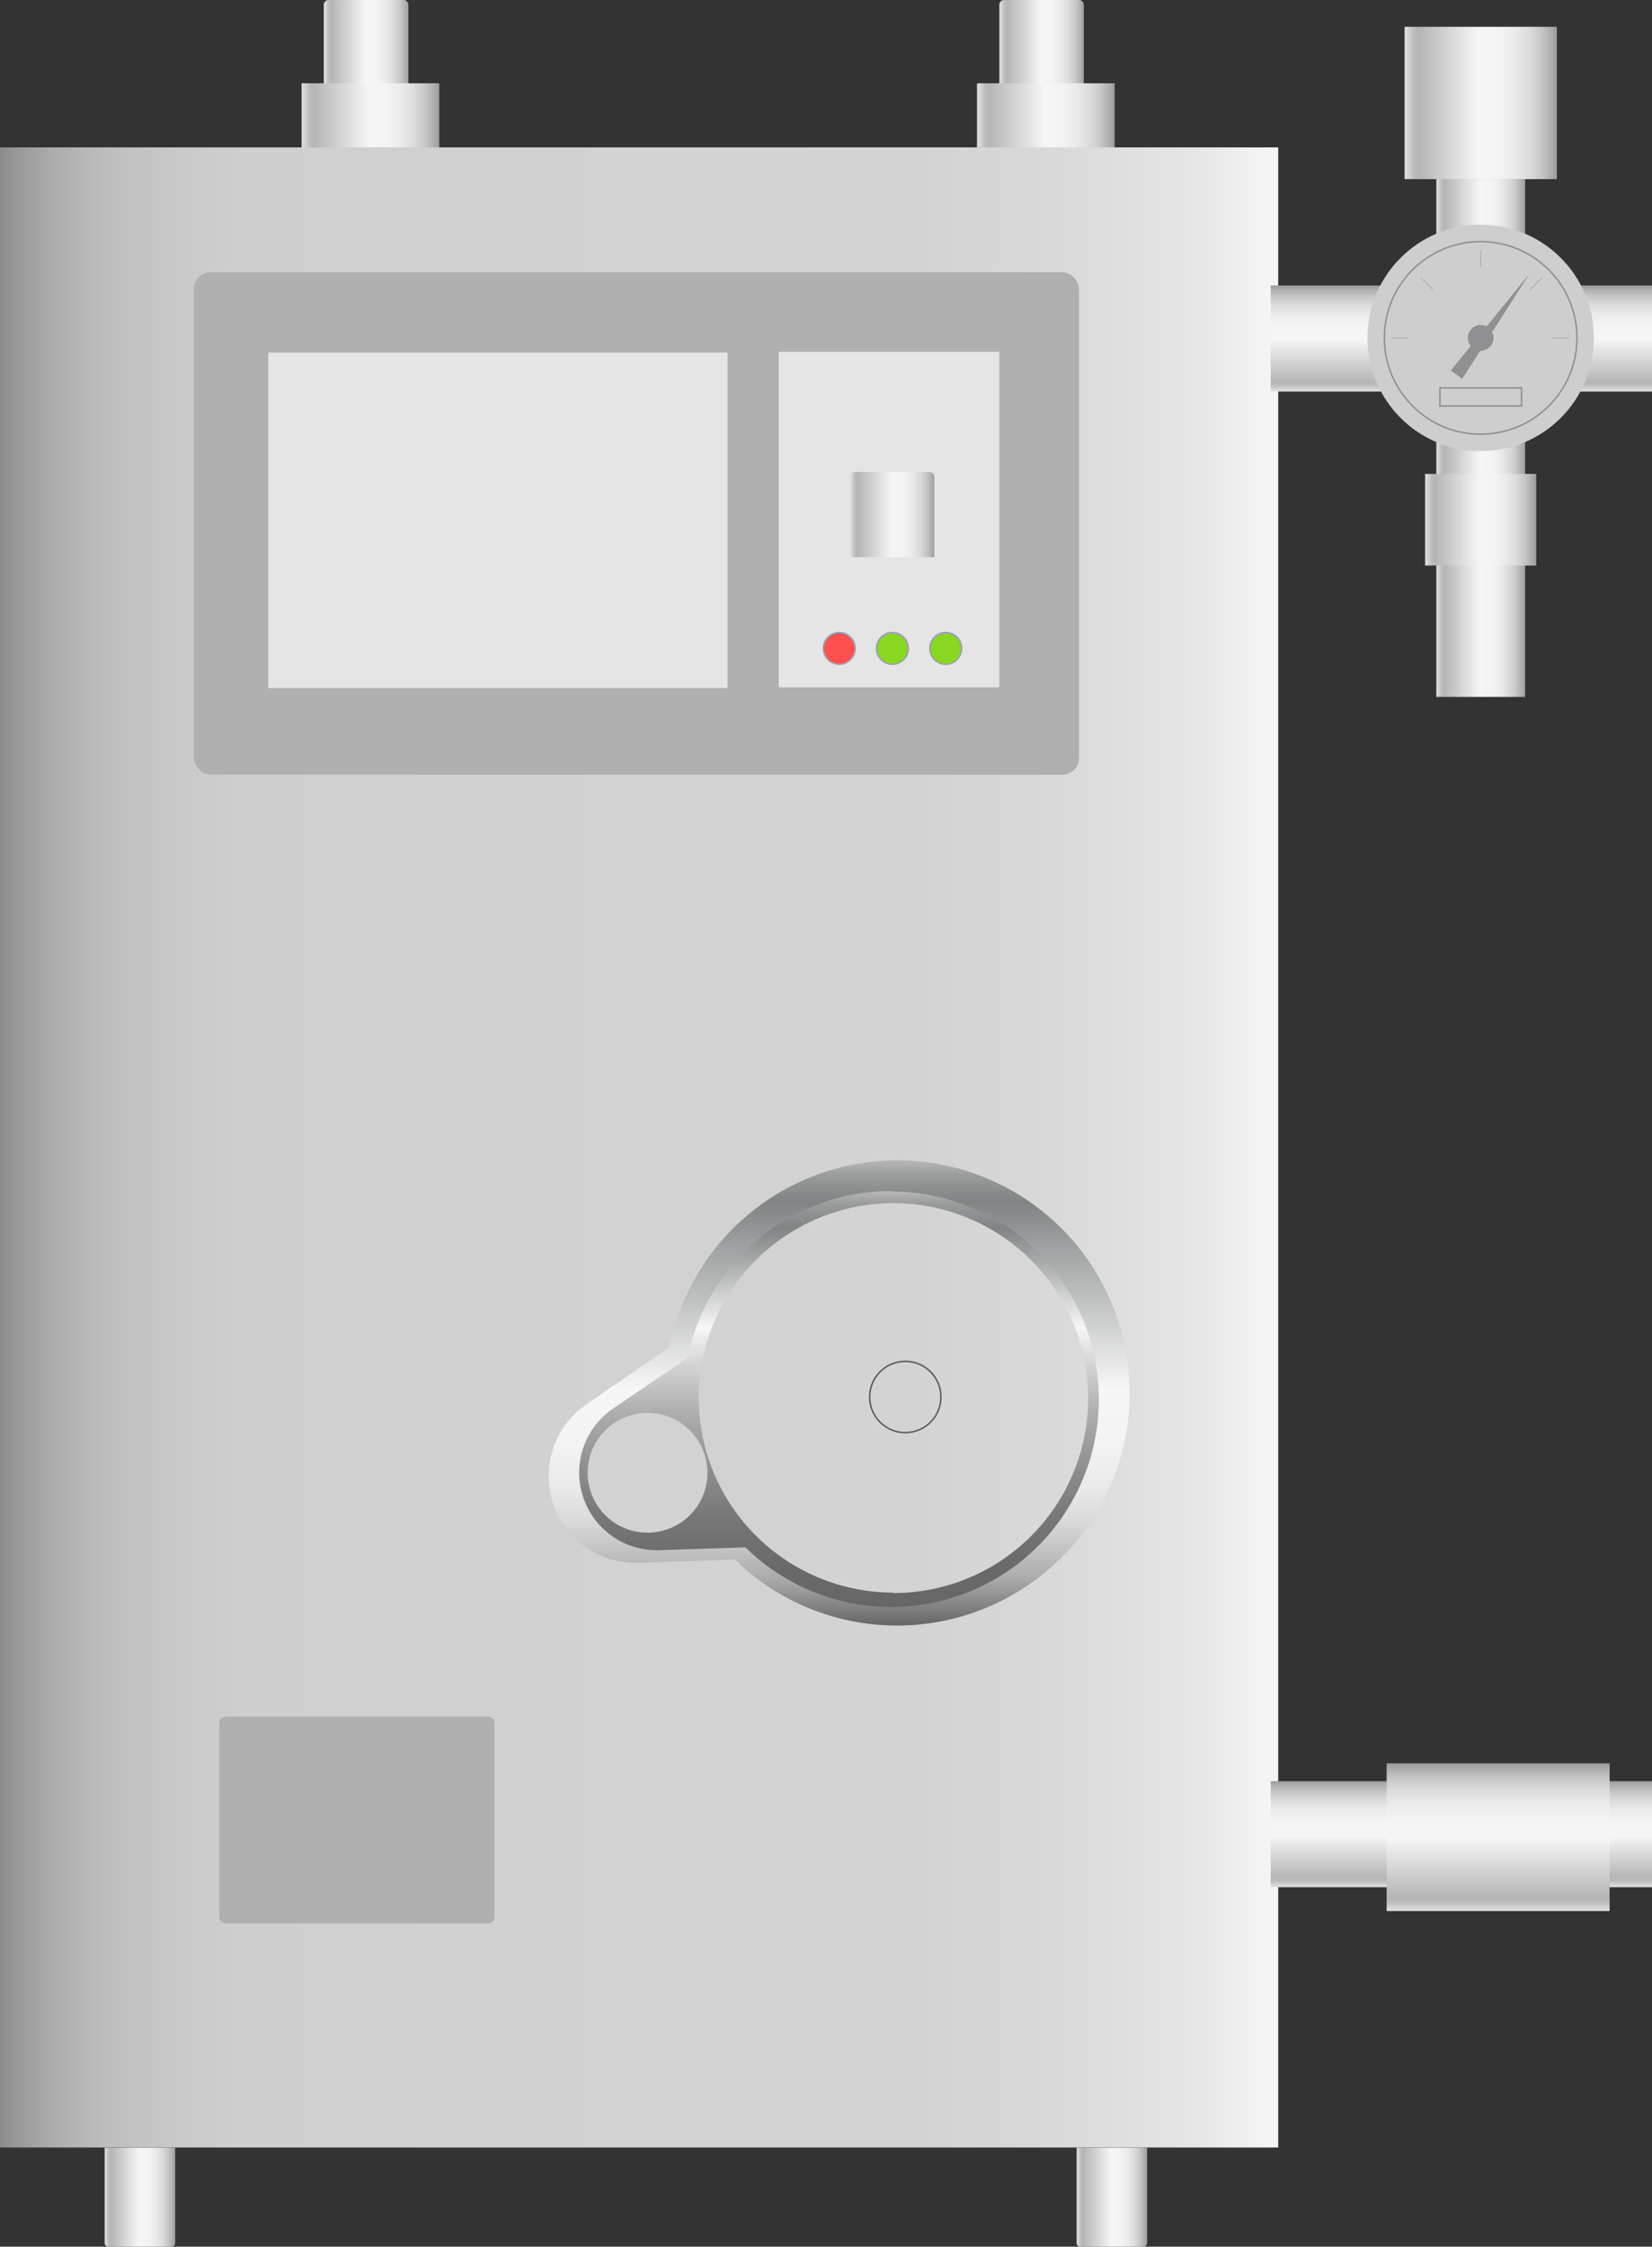 <svg xmlns="http://www.w3.org/2000/svg" xmlns:xlink="http://www.w3.org/1999/xlink" viewBox="0 0 110.31 150">
    <rect x="0" y="0" width="110.31" height="150" fill="#333333" stroke="none"/>
    <defs>
        <style>
            .cls-1 {
                fill: url(#未命名的渐变_19);
            }

            .cls-2 {
                fill: #b0b0b1;
            }

            .cls-3 {
                fill: #e5e5e5;
            }

            .cls-4 {
                fill: url(#未命名的渐变_105);
            }

            .cls-5 {
                fill: url(#未命名的渐变_105-2);
            }

            .cls-6 {
                fill: url(#未命名的渐变_105-3);
            }

            .cls-7 {
                fill: url(#未命名的渐变_105-4);
            }

            .cls-8 {
                fill: url(#未命名的渐变_105-5);
            }

            .cls-9 {
                fill: url(#未命名的渐变_105-6);
            }

            .cls-10 {
                fill: url(#未命名的渐变_105-7);
            }

            .cls-11 {
                fill: url(#未命名的渐变_105-8);
            }

            .cls-12 {
                fill: url(#未命名的渐变_105-9);
            }

            .cls-13 {
                fill: url(#未命名的渐变_105-10);
            }

            .cls-14 {
                fill: url(#未命名的渐变_105-11);
            }

            .cls-15 {
                fill: url(#未命名的渐变_105-12);
            }

            .cls-16,
            .cls-17 {
                fill: #cecece;
            }

            .cls-17 {
                stroke: #909093;
            }

            .cls-17,
            .cls-19,
            .cls-20,
            .cls-21,
            .cls-23 {
                stroke-miterlimit: 10;
            }

            .cls-17,
            .cls-20,
            .cls-21,
            .cls-23 {
                stroke-width: 0.1px;
            }

            .cls-18 {
                fill: #909093;
            }

            .cls-19,
            .cls-23 {
                fill: none;
            }

            .cls-19 {
                stroke: #a5a5a5;
                stroke-width: 0.05px;
            }

            .cls-20 {
                fill: #88d821;
            }

            .cls-20,
            .cls-21 {
                stroke: #9c9cb5;
            }

            .cls-21 {
                fill: #ff5050;
            }

            .cls-22 {
                fill: url(#未命名的渐变_105-13);
            }

            .cls-23 {
                stroke: #5b5b5b;
            }

            .cls-24 {
                fill: url(#未命名的渐变_143);
            }

            .cls-25 {
                fill: url(#未命名的渐变_34);
            }

            .cls-26 {
                opacity: 0.2;
            }
        </style>
        <linearGradient id="未命名的渐变_19" y1="76.61" x2="85.35" y2="76.61" gradientUnits="userSpaceOnUse">
            <stop offset="0" stop-color="#8c8c8c" />
            <stop offset="0.01" stop-color="#969696" />
            <stop offset="0.04" stop-color="#acacac" />
            <stop offset="0.08" stop-color="#bdbdbd" />
            <stop offset="0.13" stop-color="#c8c8c8" />
            <stop offset="0.19" stop-color="#cfcfcf" />
            <stop offset="0.37" stop-color="#d1d1d1" />
            <stop offset="0.72" stop-color="#d3d3d3" />
            <stop offset="0.84" stop-color="#dadada" />
            <stop offset="0.93" stop-color="#e5e5e5" />
            <stop offset="1" stop-color="#f6f6f6" />
            <stop offset="1" stop-color="#f7f7f7" />
        </linearGradient>
        <linearGradient id="未命名的渐变_105" x1="6.98" y1="146.69" x2="11.7" y2="146.69" gradientUnits="userSpaceOnUse">
            <stop offset="0" stop-color="#e2e2e2" />
            <stop offset="0.03" stop-color="#d0d0d0" />
            <stop offset="0.06" stop-color="#bcbcbc" />
            <stop offset="0.09" stop-color="#b5b5b5" />
            <stop offset="0.49" stop-color="#f6f6f6" />
            <stop offset="0.63" stop-color="#f3f3f3" />
            <stop offset="0.73" stop-color="#eaeaea" />
            <stop offset="0.82" stop-color="#dbdbdb" />
            <stop offset="0.9" stop-color="#c6c6c6" />
            <stop offset="0.97" stop-color="#aaa" />
            <stop offset="1" stop-color="#9b9b9b" />
        </linearGradient>
        <linearGradient id="未命名的渐变_105-2" x1="71.89" y1="146.69" x2="76.6" y2="146.69" xlink:href="#未命名的渐变_105" />
        <linearGradient id="未命名的渐变_105-3" x1="97.58" y1="126.01" x2="97.58" y2="118.92" xlink:href="#未命名的渐变_105" />
        <linearGradient id="未命名的渐变_105-4" x1="100.04" y1="127.59" x2="100.04" y2="117.73" xlink:href="#未命名的渐变_105" />
        <linearGradient id="未命名的渐变_105-5" x1="97.58" y1="26.14" x2="97.58" y2="19.06" xlink:href="#未命名的渐变_105" />
        <linearGradient id="未命名的渐变_105-6" x1="93.79" y1="6.88" x2="103.96" y2="6.88" xlink:href="#未命名的渐变_105" />
        <linearGradient id="未命名的渐变_105-7" x1="21.62" y1="4.75" x2="27.32" y2="4.75" xlink:href="#未命名的渐变_105" />
        <linearGradient id="未命名的渐变_105-8" x1="20.14" y1="7.7" x2="29.33" y2="7.7" xlink:href="#未命名的渐变_105" />
        <linearGradient id="未命名的渐变_105-9" x1="66.73" y1="4.75" x2="72.42" y2="4.75" xlink:href="#未命名的渐变_105" />
        <linearGradient id="未命名的渐变_105-10" x1="56.75" y1="34.36" x2="62.44" y2="34.36" xlink:href="#未命名的渐变_105" />
        <linearGradient id="未命名的渐变_105-11" x1="65.24" y1="7.7" x2="74.43" y2="7.7" xlink:href="#未命名的渐变_105" />
        <linearGradient id="未命名的渐变_105-12" x1="95.91" y1="29.25" x2="101.84" y2="29.25" xlink:href="#未命名的渐变_105" />
        <linearGradient id="未命名的渐变_105-13" x1="95.16" y1="34.7" x2="102.58" y2="34.7" xlink:href="#未命名的渐变_105" />
        <linearGradient id="未命名的渐变_143" x1="56.04" y1="77.47" x2="56.04" y2="108.55" gradientUnits="userSpaceOnUse">
            <stop offset="0" stop-color="#b7b7b7" />
            <stop offset="0.03" stop-color="#9b9d9d" />
            <stop offset="0.07" stop-color="#878b8b" />
            <stop offset="0.09" stop-color="#808484" />
            <stop offset="0.2" stop-color="#a3a6a6" />
            <stop offset="0.49" stop-color="#f6f6f6" />
            <stop offset="0.61" stop-color="#f3f3f3" />
            <stop offset="0.7" stop-color="#eaeaea" />
            <stop offset="0.77" stop-color="#dbdbdb" />
            <stop offset="0.83" stop-color="#c5c5c5" />
            <stop offset="0.9" stop-color="#aaa" />
            <stop offset="0.95" stop-color="#888" />
            <stop offset="1" stop-color="#666" />
        </linearGradient>
        <linearGradient id="未命名的渐变_34" x1="56.04" y1="79.52" x2="56.04" y2="107.27" gradientUnits="userSpaceOnUse">
            <stop offset="0" stop-color="#b7b7b7" />
            <stop offset="0.03" stop-color="#9b9d9d" />
            <stop offset="0.07" stop-color="#878b8b" />
            <stop offset="0.09" stop-color="#808484" />
            <stop offset="0.16" stop-color="#a3a6a6" />
            <stop offset="0.33" stop-color="#f6f6f6" />
            <stop offset="0.42" stop-color="#d3d3d3" />
            <stop offset="0.54" stop-color="#acacac" />
            <stop offset="0.67" stop-color="#8e8e8e" />
            <stop offset="0.78" stop-color="#787878" />
            <stop offset="0.9" stop-color="#6a6a6a" />
            <stop offset="1" stop-color="#666" />
        </linearGradient>
    </defs>
    <title>Temperature control unit（单元控制温度）</title>
    <g id="图层_2" data-name="图层 2">
        <g id="图层_23" data-name="图层 23">
            <g id="Temperature_control_unit_单元控制温度_" data-name="Temperature control unit（单元控制温度）">
                <rect class="cls-1" y="9.84" width="85.35" height="133.54" />
                <rect class="cls-2" x="12.95" y="18.18" width="59.1" height="33.54" rx="1.11" />
                <rect class="cls-3" x="17.91" y="23.54" width="30.67" height="22.4" />
                <rect class="cls-3" x="52" y="23.49" width="14.73" height="22.4" />
                <rect class="cls-2" x="14.64" y="114.61" width="18.38" height="13.81" rx="0.4" />
                <path class="cls-4"
                    d="M7,143.39H11.7a0,0,0,0,1,0,0v6.37a.24.24,0,0,1-.24.24H7.23a.24.24,0,0,1-.24-.24v-6.37A0,0,0,0,1,7,143.39Z" />
                <path class="cls-5"
                    d="M71.89,143.39H76.6a0,0,0,0,1,0,0v6.37a.24.24,0,0,1-.24.24H72.13a.24.24,0,0,1-.24-.24v-6.37A0,0,0,0,1,71.89,143.39Z" />
                <rect class="cls-6" x="84.85" y="118.92" width="25.46" height="7.08" />
                <rect class="cls-7" x="92.59" y="117.73" width="14.89" height="9.86" />
                <rect class="cls-8" x="84.85" y="19.06" width="25.46" height="7.08" />
                <rect class="cls-9" x="93.79" y="1.79" width="10.17" height="10.17" />
                <path class="cls-10"
                    d="M21.95,0h5a.32.32,0,0,1,.32.32V9.49a0,0,0,0,1,0,0H21.62a0,0,0,0,1,0,0V.32A.32.32,0,0,1,21.95,0Z" />
                <rect class="cls-11" x="20.14" y="5.56" width="9.19" height="4.28" />
                <path class="cls-12"
                    d="M67.05,0h5a.32.32,0,0,1,.32.32V9.49a0,0,0,0,1,0,0H66.73a0,0,0,0,1,0,0V.32A.32.32,0,0,1,67.05,0Z" />
                <path class="cls-13"
                    d="M57.07,31.51h5a.32.32,0,0,1,.32.32V37.2a0,0,0,0,1,0,0H56.75a0,0,0,0,1,0,0V31.83A.32.32,0,0,1,57.07,31.51Z" />
                <rect class="cls-14" x="65.24" y="5.56" width="9.19" height="4.28" />
                <rect class="cls-15" x="95.91" y="11.96" width="5.93" height="34.57" />
                <circle class="cls-16" cx="98.87" cy="22.56" r="7.56" />
                <circle class="cls-17" cx="98.87" cy="22.56" r="6.43" />
                <circle class="cls-18" cx="98.87" cy="22.56" r="0.86" />
                <line class="cls-19" x1="92.92" y1="22.56" x2="94.04" y2="22.56" />
                <line class="cls-19" x1="98.87" y1="16.72" x2="98.87" y2="17.83" />
                <line class="cls-19" x1="102.96" y1="18.54" x2="102.17" y2="19.33" />
                <line class="cls-19" x1="94.88" y1="18.54" x2="95.67" y2="19.33" />
                <line class="cls-19" x1="103.69" y1="22.56" x2="104.8" y2="22.56" />
                <polygon class="cls-18" points="102.14 18.26 96.87 24.74 97.64 25.29 102.14 18.26" />
                <rect class="cls-17" x="96.15" y="25.9" width="5.45" height="1.21" />
                <circle class="cls-20" cx="63.15" cy="43.29" r="1.06" />
                <circle class="cls-20" cx="59.59" cy="43.29" r="1.06" />
                <circle class="cls-21" cx="56.04" cy="43.29" r="1.06" />
                <rect class="cls-22" x="95.16" y="31.64" width="7.42" height="6.12" />
                <circle class="cls-23" cx="60.45" cy="93.27" r="2.38" />
                <path class="cls-24"
                    d="M59.93,77.47A15.54,15.54,0,0,0,44.7,89.94h0l-5.53,3.81a5.8,5.8,0,0,0,3.42,10.59l6.47-.22v0A15.53,15.53,0,1,0,59.93,77.47Zm-.27,29.1A13.12,13.12,0,0,1,47.14,97.3a3.89,3.89,0,0,1-3.9,5.17,4.12,4.12,0,1,1,3.68-5.89,12.86,12.86,0,0,1-.44-3.19,13.18,13.18,0,1,1,13.18,13.18Z" />
                <path class="cls-25"
                    d="M59.51,79.52a13.87,13.87,0,0,0-13.6,11.14v0L41,94A5.18,5.18,0,0,0,44,103.5l5.78-.19v0a13.87,13.87,0,1,0,9.72-23.76ZM43.24,102.33a4,4,0,1,1,4-4A4,4,0,0,1,43.24,102.33Zm16.42,4a13,13,0,1,1,13-13A13,13,0,0,1,59.66,106.36Z" />
                
            </g>
        </g>
    </g>
</svg>